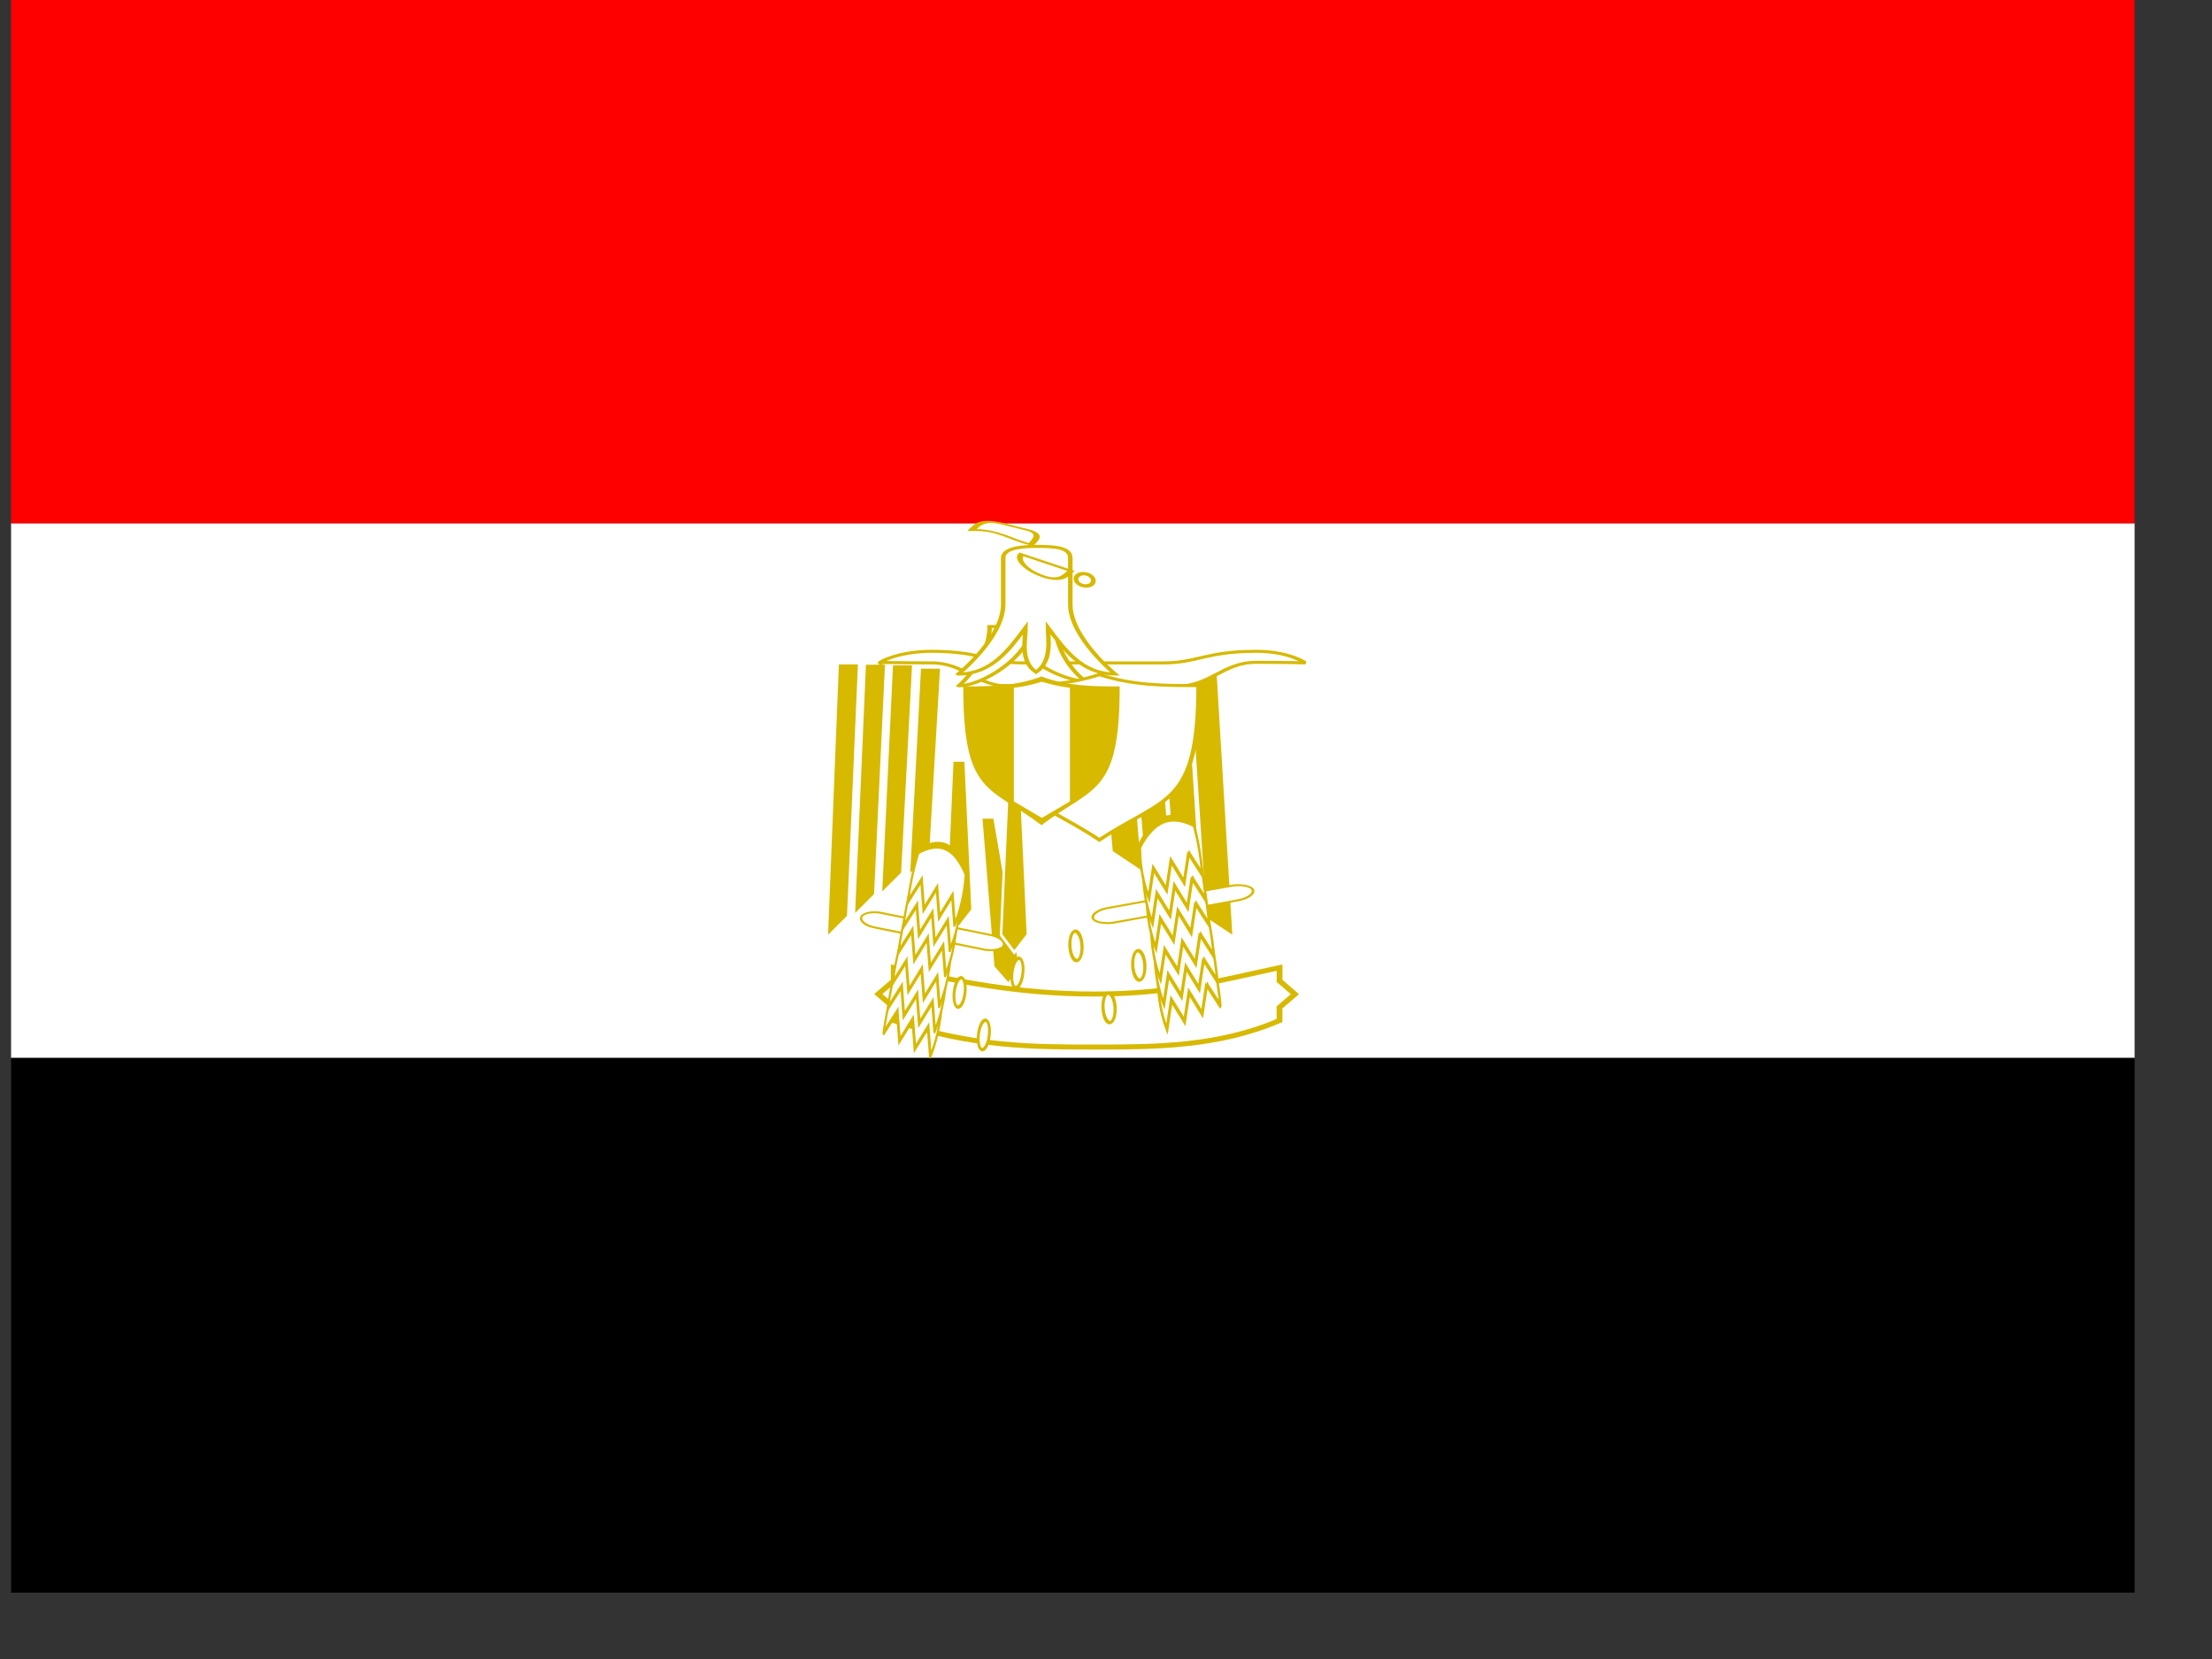 <svg xmlns="http://www.w3.org/2000/svg" height="480" width="640"><rect width="100%" height="100%" fill="#333333" stroke="none"/><defs><clipPath id="a"><path fill-opacity=".67" d="M-85.33 0h682.67v512H-85.33z"/></clipPath></defs><g clip-path="url(#a)" transform="matrix(.9 0 0 .9 80 0)"><g fill-rule="evenodd"><path fill="#fff" d="M-128 168.22h767.98v171.9H-128z"/><path d="M-128 340.1h767.98V512H-128z"/><path fill="red" d="M-128 0h767.98v168.22H-128z"/><path d="M322.44-322.44h7.1l3.74 60.24-7.3 7.08-7.08-7.08 3.54-60.24z" transform="matrix(.6 0 .1 .8 65.3 520.6)" stroke="#fff" stroke-width="1pt" fill="#d7b900"/><path d="M322.44-322.44h7.1l3.74 60.24-7.3 7.08-7.08-7.08 3.54-60.24z" transform="matrix(.6 0 0 .8 23.8 502.3)" stroke="#fff" stroke-width="1pt" fill="#d7b900"/><g stroke="#fff" stroke-width="4.82" fill="#d7b900"><path d="M177.16 255.12l-17.72 442.9 35.44-35.42 17.7-407.48h-35.42z" transform="matrix(-.3 0 0 .2 355.9 162.1)"/><path d="M177.16 290.55l-17.72 407.48 35.44-35.43 17.7-372.05h-35.42z" transform="matrix(-.3 0 0 .2 346.1 155.2)"/><path d="M177.17 325.98l-17.72 372.05 35.44-35.43 17.7-336.6h-35.43z" transform="matrix(-.3 0 0 .2 336.4 148.3)"/><path d="M177.16 361.42l-17.72 336.62 35.44-35.43 17.7-301.17h-35.42z" transform="matrix(-.3 0 0 .2 326.6 141.3)"/></g><g stroke="#fff" stroke-width="4.82" fill="#d7b900"><path d="M177.16 255.12l-17.72 442.9 35.44-35.42 17.7-407.48h-35.42z" transform="matrix(.2 0 0 .2 144.9 162.1)"/><path d="M177.16 290.55l-17.72 407.48 35.44-35.43 17.7-372.05h-35.42z" transform="matrix(.2 0 0 .2 153.6 155.1)"/><path d="M177.17 325.98l-17.72 372.05 35.44-35.43L212.6 326h-35.43z" transform="matrix(.2 0 0 .2 162.3 148.2)"/><path d="M177.16 361.42l-17.72 336.62 35.44-35.43 17.7-301.17h-35.42z" transform="matrix(.2 0 0 .2 171.3 142.2)"/></g><path d="M181.73 256.05c-1-1.3 19.85-18.65 55.28-18.65 53.16 0 61.32 18.65 96.75 18.65h152.02c35.43 0 45.72-18.65 98.87-18.65 35.44 0 52.17 18.3 53.15 18.65 0 0-17.72-.93-53.16-.93s-49.3 39.04-85.05 38.22c-26.8.82-144.24 0-179.67 0-35.43 0-47.48-37.3-82.92-37.3-35.42 0-56.27-1.3-55.27 0z" transform="matrix(.3 0 0 .2 139.5 161.9)" stroke="#d7b900" stroke-width="4.82" fill="#fff"/><path d="M400.4-109.84v3.54l3.53 3.55-3.54 3.54v3.53c-14.18 7.1-28.86 7.1-42.53 7.1-13.67 0-28.35 0-46.06-7.1v-3.54l-3.54-3.56 3.55-3.54v-3.54c14.18 3.54 28.35 7.08 46.07 7.08s28.35-3.54 42.52-7.08z" transform="matrix(1.4 0 0 1.2 -238.1 442.9)" stroke="#d7b900" stroke-width="1pt" fill="#fff"/><g transform="matrix(-1.1 .3 .3 1 681.2 318.9)" stroke="#d7b900" fill="#fff"><rect transform="matrix(-.6 -.8 -.9 .5 0 0)" rx="2.4" ry="4.5" height="40.13" width="4.79" y="-406.53" x="-73.16" stroke-width=".62"/><g stroke-width="4.71"><path d="M318.9 574.02l17.72 17.72 17.7-17.72 17.73 17.72 17.7-17.72 17.73 17.72c5.26-9.43 7.1-22.9-.1-36.52-36.2-13.82-68.84-12.65-107.2 1.2-3.08 11.02-2.97 23.9 0 35.42l18.72-17.82z" transform="matrix(-.1 .1 .2 .4 323.4 -377.1)"/><path d="M318.9 574.02l17.72 17.72 17.7-17.72 17.73 17.72 17.7-17.72 17.73 17.72c5.26-9.43 7.1-22.9-.1-36.52-36.2-13.82-68.84-12.65-107.2 1.2-3.08 11.02-2.97 23.9 0 35.42l18.72-17.82z" transform="matrix(-.1 .1 .2 .4 320.2 -384.2)"/><path d="M318.9 574.02l17.72 17.72 17.7-17.72 17.73 17.72 17.7-17.72 17.73 17.72c5.26-9.43 7.1-22.9-.1-36.52-36.2-13.82-68.84-12.65-107.2 1.2-3.08 11.02-2.97 23.9 0 35.42l18.72-17.82z" transform="matrix(-.1 .1 .2 .4 316.9 -391.3)"/><path d="M318.9 574.02l17.72 17.72 17.7-17.72 17.73 17.72 17.7-17.72 17.73 17.72c5.26-9.43 7.1-22.9-.1-36.52-36.2-13.82-68.84-12.65-107.2 1.2-3.08 11.02-2.97 23.9 0 35.42l18.72-17.82z" transform="matrix(-.1 .1 .2 .4 312.8 -400)"/><path d="M318.9 574.02l17.72 17.72 17.7-17.72 17.73 17.72 17.7-17.72 17.73 17.72c5.26-9.43 7.1-22.9-.1-36.52-36.2-13.82-68.84-12.65-107.2 1.2-3.08 11.02-2.97 23.9 0 35.42l18.72-17.82z" transform="matrix(-.1 .1 .2 .4 309.5 -407.1)"/><path d="M318.9 574.02l17.72 17.72 17.7-17.72 17.73 17.72 17.7-17.72 17.73 17.72c5.26-9.43 7.1-22.9-.1-36.52-36.2-13.82-68.84-12.65-107.2 1.2-3.08 11.02-2.97 23.9 0 35.42l18.72-17.82z" transform="matrix(-.1 .1 .2 .4 306.2 -414.2)"/></g><path d="M345.63-96.13c0 3.28-1.12 5.94-2.5 5.94s-2.5-2.65-2.5-5.92 1.12-5.94 2.5-5.94 2.5 2.66 2.5 5.93z" transform="matrix(.5 -.4 .3 .7 228 87.2)" stroke-width="1pt"/><path d="M345.63-96.13c0 3.28-1.12 5.94-2.5 5.94s-2.5-2.65-2.5-5.92 1.12-5.94 2.5-5.94 2.5 2.66 2.5 5.93z" transform="matrix(.5 -.4 .3 .7 242.1 102.9)" stroke-width="1pt"/><path d="M345.63-96.13c0 3.28-1.12 5.94-2.5 5.94s-2.5-2.65-2.5-5.92 1.12-5.94 2.5-5.94 2.5 2.66 2.5 5.93z" transform="matrix(.5 -.4 .3 .7 245.2 88.3)" stroke-width="1pt"/></g><path d="M268.3 261.84s32.88-42.16 32.88-95.3h70.87c0 53.14 34.3 95.3 35.43 88.57-17.72 0-53.15-17.7-70.87-53.14-17.7 35.44-50.6 59.88-68.3 59.88z" transform="matrix(.3 0 0 .2 138.9 168.1)" stroke="#d7b900" stroke-width="4.82" fill="#fff"/><path d="M253.46 240.4s47.94-58.72 47.94-111.87V53.95c0-17.72 23.97-18.65 35.95-18.65 17.72 0 35.96.93 35.96 18.65v74.58c0 53.15 47.95 111.88 47.95 111.88-35.44 0-54.2-39.14-71.9-74.57 0 17.7 4.98 53.86-12.74 71.58-17.7-17.7-11.23-53.86-11.23-71.57-17.72 35.43-36.48 74.58-71.9 74.58z" transform="matrix(.3 0 0 .2 143.2 168.6)" stroke="#d7b900" stroke-width="4.82" fill="#fff"/><path d="M283.12 77.95h53.15c0 17.72 0 35.44-17.72 35.44s-35.43-17.73-35.43-35.45z" transform="matrix(.3 .1 -.1 .1 162.3 142.1)" stroke="#d7b900" stroke-width="5.91" fill="#fff"/><path d="M183.96 42.52c11.8 0 11.8 17.72 11.8 35.43-17.7 0-29.52-17.7-47.23 0 0-19.56 0-35.43 17.7-35.43h17.73z" transform="matrix(.4 .1 -.1 .1 172 147.7)" stroke="#d7b900" stroke-width="4.82" fill="#fff"/><path d="M336.6 69.1c0 4.9-3.96 8.85-8.85 8.85S318.9 74 318.9 69.1s3.96-8.86 8.85-8.86 8.86 3.96 8.86 8.85z" transform="matrix(.3 .1 -.1 .2 168.4 139.8)" stroke="#d7b900" stroke-width="4.82" fill="#fff"/><path d="M322.44-322.44h7.1l3.74 60.24-7.3 7.08-7.08-7.08 3.54-60.24z" transform="matrix(.6 0 0 .8 41.6 510.3)" stroke="#fff" stroke-width="1pt" fill="#d7b900"/><g transform="matrix(1.2 .3 -.4 1 -234.8 310.2)" stroke="#d7b900" fill="#fff"><rect transform="matrix(-.6 -.8 -.9 .5 0 0)" rx="2.4" ry="4.5" height="40.13" width="4.79" y="-406.53" x="-73.16" stroke-width=".62"/><g stroke-width="4.71"><path d="M318.9 574.02l17.72 17.72 17.7-17.72 17.73 17.72 17.7-17.72 17.73 17.72c5.26-9.43 7.1-22.9-.1-36.52-36.2-13.82-68.84-12.65-107.2 1.2-3.08 11.02-2.97 23.9 0 35.42l18.72-17.82z" transform="matrix(-.1 .1 .2 .4 323.4 -377.1)"/><path d="M318.9 574.02l17.72 17.72 17.7-17.72 17.73 17.72 17.7-17.72 17.73 17.72c5.26-9.43 7.1-22.9-.1-36.52-36.2-13.82-68.84-12.65-107.2 1.2-3.08 11.02-2.97 23.9 0 35.42l18.72-17.82z" transform="matrix(-.1 .1 .2 .4 320.2 -384.2)"/><path d="M318.9 574.02l17.72 17.72 17.7-17.72 17.73 17.72 17.7-17.72 17.73 17.72c5.26-9.43 7.1-22.9-.1-36.52-36.2-13.82-68.84-12.65-107.2 1.2-3.08 11.02-2.97 23.9 0 35.42l18.72-17.82z" transform="matrix(-.1 .1 .2 .4 316.9 -391.3)"/><path d="M318.9 574.02l17.72 17.72 17.7-17.72 17.73 17.72 17.7-17.72 17.73 17.72c5.26-9.43 7.1-22.9-.1-36.52-36.2-13.82-68.84-12.65-107.2 1.2-3.08 11.02-2.97 23.9 0 35.42l18.72-17.82z" transform="matrix(-.1 .1 .2 .4 312.8 -400)"/><path d="M318.9 574.02l17.72 17.72 17.7-17.72 17.73 17.72 17.7-17.72 17.73 17.72c5.26-9.43 7.1-22.9-.1-36.52-36.2-13.82-68.84-12.65-107.2 1.2-3.08 11.02-2.97 23.9 0 35.42l18.72-17.82z" transform="matrix(-.1 .1 .2 .4 309.5 -407.1)"/><path d="M318.9 574.02l17.72 17.72 17.7-17.72 17.73 17.72 17.7-17.72 17.73 17.72c5.26-9.43 7.1-22.9-.1-36.52-36.2-13.82-68.84-12.65-107.2 1.2-3.08 11.02-2.97 23.9 0 35.42l18.72-17.82z" transform="matrix(-.1 .1 .2 .4 306.2 -414.2)"/></g><path d="M345.63-96.13c0 3.28-1.12 5.94-2.5 5.94s-2.5-2.65-2.5-5.92 1.12-5.94 2.5-5.94 2.5 2.66 2.5 5.93z" transform="matrix(.5 -.4 .3 .7 228 87.2)" stroke-width="1pt"/><path d="M345.63-96.13c0 3.28-1.12 5.94-2.5 5.94s-2.5-2.65-2.5-5.92 1.12-5.94 2.5-5.94 2.5 2.66 2.5 5.93z" transform="matrix(.5 -.4 .3 .7 242.1 102.9)" stroke-width="1pt"/><path d="M345.63-96.13c0 3.28-1.12 5.94-2.5 5.94s-2.5-2.65-2.5-5.92 1.12-5.94 2.5-5.94 2.5 2.66 2.5 5.93z" transform="matrix(.5 -.4 .3 .7 245.2 88.3)" stroke-width="1pt"/></g><path d="M301.18 290.55c0 194.88 35.43 177.17 106.3 248.03 70.87-70.87 106.3-53.15 106.3-248.03-35.43 0-70.87 0-106.3-17.72-35.43 17.72-70.87 17.72-106.3 17.72z" transform="matrix(.3 0 0 .2 142.3 162.3)" stroke="#d7b900" stroke-width="4.82" fill="#fff"/><path d="M220.78 220.66c0 35.06 8.38 31.87 25.14 44.62 16.77-12.75 25.15-9.56 25.15-44.6-8.38-.02-16.77-.02-25.15-3.2-8.38 3.18-16.76 3.18-25.14 3.18z" fill="#d7b900"/><path d="M237.05 221.12v36.52l9 5.3 9.02-5.3v-36.52c-3.22-.4-6.32-1.13-9-1.97-2.98.9-6.02 1.6-9.02 1.97z" fill="#fff"/></g></g></svg>